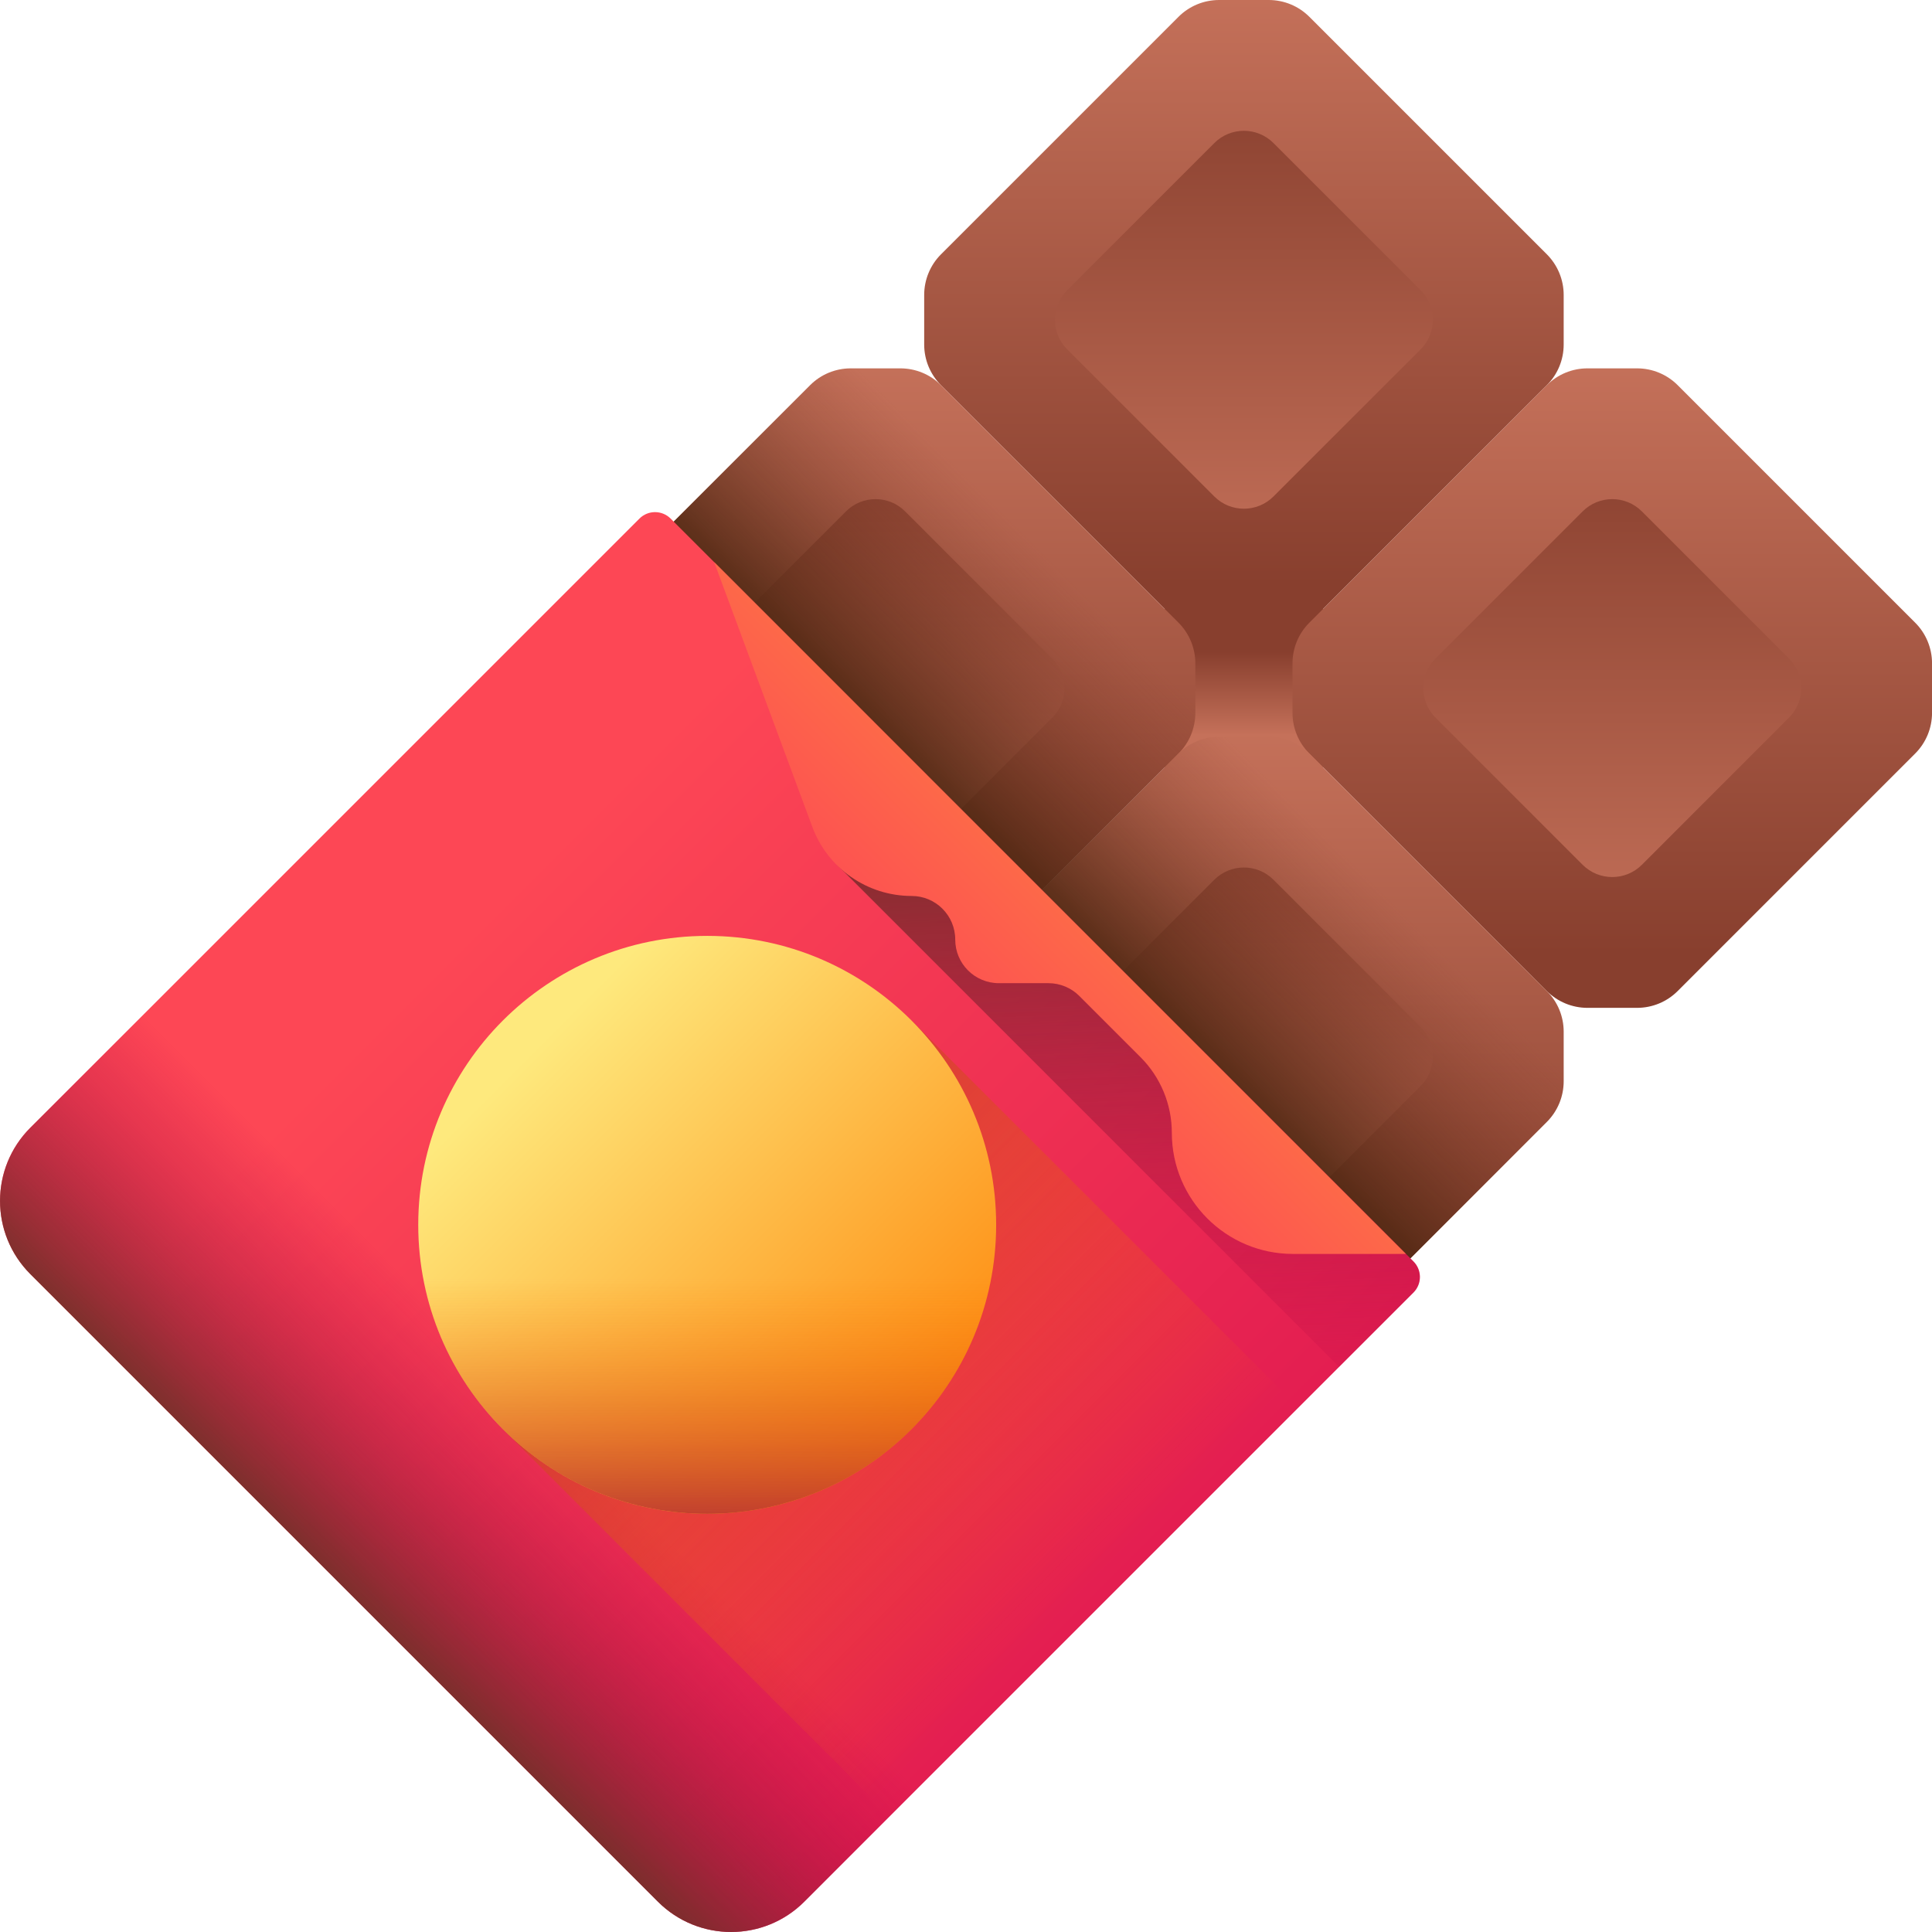 <svg width="56" height="56" viewBox="0 0 56 56" fill="none" xmlns="http://www.w3.org/2000/svg">
<g clip-path="url(#clip0_2_5091)">
<path d="M36.055 24.534L31.466 19.945L36.055 15.355L40.645 19.945L36.055 24.534Z" fill="url(#paint0_linear_2_5091)"/>
<path d="M36.775 0H35.337C34.895 0 34.472 0.175 34.16 0.487L27.275 7.372C26.963 7.684 26.788 8.108 26.788 8.549V9.987C26.788 10.429 26.963 10.852 27.275 11.164L34.16 18.049C34.472 18.361 34.895 18.537 35.337 18.537H36.775C37.216 18.537 37.64 18.361 37.952 18.049L44.837 11.164C45.149 10.852 45.324 10.429 45.324 9.987V8.549C45.324 8.108 45.149 7.685 44.837 7.372L37.952 0.487C37.64 0.175 37.216 0 36.775 0V0Z" fill="url(#paint1_linear_2_5091)"/>
<path d="M35.197 14.39L30.933 10.126C30.46 9.652 30.46 8.884 30.933 8.411L35.197 4.147C35.671 3.673 36.439 3.673 36.913 4.147L41.177 8.411C41.651 8.884 41.651 9.652 41.177 10.126L36.913 14.39C36.439 14.864 35.671 14.864 35.197 14.39V14.39Z" fill="url(#paint2_linear_2_5091)"/>
<path d="M47.452 10.677H46.013C45.572 10.677 45.149 10.852 44.836 11.164L37.952 18.049C37.639 18.361 37.464 18.785 37.464 19.226V20.664C37.464 21.106 37.639 21.529 37.952 21.841L44.836 28.726C45.148 29.038 45.572 29.213 46.013 29.213H47.452C47.893 29.213 48.316 29.038 48.628 28.726L55.513 21.841C55.825 21.529 56.001 21.105 56.001 20.664V19.226C56.001 18.785 55.825 18.361 55.513 18.049L48.628 11.164C48.316 10.852 47.893 10.677 47.452 10.677V10.677Z" fill="url(#paint3_linear_2_5091)"/>
<path d="M45.874 25.067L41.61 20.802C41.137 20.329 41.137 19.561 41.61 19.087L45.874 14.823C46.348 14.349 47.116 14.349 47.59 14.823L51.854 19.087C52.328 19.561 52.328 20.329 51.854 20.802L47.59 25.067C47.116 25.54 46.348 25.54 45.874 25.067V25.067Z" fill="url(#paint4_linear_2_5091)"/>
<path d="M26.098 10.677H24.66C24.218 10.677 23.795 10.852 23.483 11.164L16.598 18.049C16.286 18.361 16.111 18.785 16.111 19.226V20.664C16.111 21.106 16.286 21.529 16.598 21.841L23.483 28.726C23.795 29.038 24.218 29.213 24.66 29.213H26.098C26.539 29.213 26.963 29.038 27.275 28.726L34.16 21.841C34.472 21.529 34.647 21.105 34.647 20.664V19.226C34.647 18.785 34.472 18.361 34.16 18.049L27.275 11.164C26.963 10.852 26.539 10.677 26.098 10.677V10.677Z" fill="url(#paint5_linear_2_5091)"/>
<path d="M24.521 25.067L20.257 20.802C19.783 20.329 19.783 19.561 20.257 19.087L24.521 14.823C24.995 14.349 25.763 14.349 26.236 14.823L30.5 19.087C30.974 19.561 30.974 20.329 30.5 20.802L26.236 25.067C25.763 25.54 24.995 25.54 24.521 25.067V25.067Z" fill="url(#paint6_linear_2_5091)"/>
<path d="M36.775 21.354H35.337C34.895 21.354 34.472 21.529 34.16 21.841L27.275 28.726C26.963 29.038 26.788 29.461 26.788 29.903V31.341C26.788 31.782 26.963 32.206 27.275 32.518L34.16 39.403C34.472 39.715 34.895 39.89 35.337 39.89H36.775C37.216 39.89 37.64 39.715 37.952 39.403L44.837 32.518C45.149 32.206 45.324 31.782 45.324 31.341V29.903C45.324 29.461 45.149 29.038 44.837 28.726L37.952 21.841C37.64 21.529 37.216 21.354 36.775 21.354V21.354Z" fill="url(#paint7_linear_2_5091)"/>
<path d="M35.197 35.744L30.933 31.48C30.46 31.006 30.46 30.238 30.933 29.764L35.197 25.5C35.671 25.027 36.439 25.027 36.913 25.5L41.177 29.764C41.651 30.238 41.651 31.006 41.177 31.48L36.913 35.744C36.439 36.217 35.671 36.217 35.197 35.744V35.744Z" fill="url(#paint8_linear_2_5091)"/>
<path d="M44.837 28.726L37.952 21.841C37.639 21.529 37.216 21.354 36.775 21.354H35.337C34.895 21.354 34.472 21.529 34.16 21.841C34.472 21.529 34.647 21.106 34.647 20.664V19.226C34.647 18.785 34.472 18.361 34.16 18.049L27.275 11.164C26.963 10.852 26.539 10.677 26.098 10.677H24.66C24.218 10.677 23.795 10.852 23.483 11.164L16.598 18.049C16.286 18.361 16.111 18.785 16.111 19.226V20.664C16.111 21.106 16.286 21.529 16.598 21.841L23.483 28.726C23.795 29.038 24.218 29.213 24.66 29.213H26.098C26.539 29.213 26.963 29.038 27.275 28.726C26.963 29.038 26.787 29.462 26.787 29.903V31.341C26.787 31.782 26.963 32.206 27.275 32.518L34.16 39.403C34.472 39.715 34.895 39.89 35.337 39.89H36.775C37.216 39.89 37.639 39.715 37.952 39.403L44.837 32.518C45.149 32.206 45.324 31.782 45.324 31.341V29.903C45.324 29.462 45.149 29.038 44.837 28.726Z" fill="url(#paint9_linear_2_5091)"/>
<path d="M19.07 55.121L0.879 36.93C-0.292 35.758 -0.292 33.859 0.879 32.687L18.535 15.031C18.784 14.782 19.189 14.782 19.438 15.031L40.969 36.563C41.219 36.812 41.219 37.216 40.969 37.466L23.314 55.121C22.142 56.293 20.242 56.293 19.07 55.121V55.121Z" fill="url(#paint10_linear_2_5091)"/>
<path d="M26.873 22.466L24.268 25.072L38.816 39.62L40.97 37.465C41.219 37.216 41.219 36.812 40.97 36.562L26.873 22.466Z" fill="url(#paint11_linear_2_5091)"/>
<path d="M40.752 36.346L20.701 16.294L23.545 23.967C23.991 25.171 25.14 25.97 26.424 25.97C27.122 25.97 27.688 26.536 27.688 27.234C27.688 27.933 28.254 28.498 28.953 28.498H30.391C30.726 28.498 31.048 28.632 31.285 28.869L33.059 30.643C33.64 31.224 33.966 32.012 33.966 32.834C33.966 34.773 35.539 36.346 37.478 36.346H40.752V36.346Z" fill="url(#paint12_linear_2_5091)"/>
<path d="M6.169 27.397L0.879 32.687C-0.292 33.858 -0.292 35.758 0.879 36.93L19.07 55.121C20.242 56.293 22.142 56.293 23.314 55.121L28.603 49.831L6.169 27.397Z" fill="url(#paint13_linear_2_5091)"/>
<path d="M25.793 52.642L37.638 40.797L26.421 29.58L14.576 41.425L25.793 52.642Z" fill="url(#paint14_linear_2_5091)"/>
<path d="M20.499 43.878C25.124 43.878 28.874 40.128 28.874 35.502C28.874 30.876 25.124 27.127 20.499 27.127C15.873 27.127 12.123 30.876 12.123 35.502C12.123 40.128 15.873 43.878 20.499 43.878Z" fill="url(#paint15_linear_2_5091)"/>
<path d="M12.124 35.638C12.158 37.736 12.975 39.824 14.576 41.425C17.847 44.696 23.15 44.696 26.421 41.425C28.022 39.824 28.839 37.736 28.873 35.638H12.124Z" fill="url(#paint16_linear_2_5091)"/>
</g>
<defs>
<linearGradient id="paint0_linear_2_5091" x1="36.056" y1="21.308" x2="36.056" y2="18.895" gradientUnits="userSpaceOnUse">
<stop stop-color="#C5715A"/>
<stop offset="1" stop-color="#883F2E"/>
</linearGradient>
<linearGradient id="paint1_linear_2_5091" x1="36.057" y1="-0.307" x2="36.057" y2="16.972" gradientUnits="userSpaceOnUse">
<stop stop-color="#C5715A"/>
<stop offset="1" stop-color="#883F2E"/>
</linearGradient>
<linearGradient id="paint2_linear_2_5091" x1="36.056" y1="17.184" x2="36.056" y2="1.833" gradientUnits="userSpaceOnUse">
<stop stop-color="#C5715A"/>
<stop offset="1" stop-color="#883F2E"/>
</linearGradient>
<linearGradient id="paint3_linear_2_5091" x1="46.732" y1="10.368" x2="46.732" y2="27.647" gradientUnits="userSpaceOnUse">
<stop stop-color="#C5715A"/>
<stop offset="1" stop-color="#883F2E"/>
</linearGradient>
<linearGradient id="paint4_linear_2_5091" x1="46.732" y1="27.859" x2="46.732" y2="12.508" gradientUnits="userSpaceOnUse">
<stop stop-color="#C5715A"/>
<stop offset="1" stop-color="#883F2E"/>
</linearGradient>
<linearGradient id="paint5_linear_2_5091" x1="25.381" y1="10.368" x2="25.381" y2="27.647" gradientUnits="userSpaceOnUse">
<stop stop-color="#C5715A"/>
<stop offset="1" stop-color="#883F2E"/>
</linearGradient>
<linearGradient id="paint6_linear_2_5091" x1="25.381" y1="27.859" x2="25.381" y2="12.508" gradientUnits="userSpaceOnUse">
<stop stop-color="#C5715A"/>
<stop offset="1" stop-color="#883F2E"/>
</linearGradient>
<linearGradient id="paint7_linear_2_5091" x1="36.057" y1="21.044" x2="36.057" y2="38.322" gradientUnits="userSpaceOnUse">
<stop stop-color="#C5715A"/>
<stop offset="1" stop-color="#883F2E"/>
</linearGradient>
<linearGradient id="paint8_linear_2_5091" x1="36.056" y1="38.534" x2="36.056" y2="23.184" gradientUnits="userSpaceOnUse">
<stop stop-color="#C5715A"/>
<stop offset="1" stop-color="#883F2E"/>
</linearGradient>
<linearGradient id="paint9_linear_2_5091" x1="35.111" y1="20.89" x2="29.293" y2="26.708" gradientUnits="userSpaceOnUse">
<stop stop-color="#883F2E" stop-opacity="0"/>
<stop offset="1" stop-color="#42210B"/>
</linearGradient>
<linearGradient id="paint10_linear_2_5091" x1="12.335" y1="28.157" x2="44.209" y2="60.031" gradientUnits="userSpaceOnUse">
<stop stop-color="#FD4755"/>
<stop offset="1" stop-color="#D2024E"/>
</linearGradient>
<linearGradient id="paint11_linear_2_5091" x1="33.184" y1="42.718" x2="32.361" y2="22.349" gradientUnits="userSpaceOnUse">
<stop stop-color="#C00148" stop-opacity="0"/>
<stop offset="0.311" stop-color="#AA0E3F" stop-opacity="0.311"/>
<stop offset="0.958" stop-color="#713028" stop-opacity="0.958"/>
<stop offset="1" stop-color="#6D3326"/>
</linearGradient>
<linearGradient id="paint12_linear_2_5091" x1="36.576" y1="20.471" x2="26.541" y2="30.506" gradientUnits="userSpaceOnUse">
<stop stop-color="#FE9738"/>
<stop offset="1" stop-color="#FD4755"/>
</linearGradient>
<linearGradient id="paint13_linear_2_5091" x1="15.373" y1="40.627" x2="9.553" y2="46.447" gradientUnits="userSpaceOnUse">
<stop stop-color="#C00148" stop-opacity="0"/>
<stop offset="0.311" stop-color="#AA0E3F" stop-opacity="0.311"/>
<stop offset="0.958" stop-color="#713028" stop-opacity="0.958"/>
<stop offset="1" stop-color="#6D3326"/>
</linearGradient>
<linearGradient id="paint14_linear_2_5091" x1="31.296" y1="46.3" x2="14.602" y2="29.607" gradientUnits="userSpaceOnUse">
<stop stop-color="#FE7701" stop-opacity="0"/>
<stop offset="0.398" stop-color="#E05915" stop-opacity="0.398"/>
<stop offset="1" stop-color="#AC2538"/>
</linearGradient>
<linearGradient id="paint15_linear_2_5091" x1="15.439" y1="30.442" x2="27.426" y2="42.429" gradientUnits="userSpaceOnUse">
<stop stop-color="#FEE97D"/>
<stop offset="1" stop-color="#FE860A"/>
</linearGradient>
<linearGradient id="paint16_linear_2_5091" x1="20.499" y1="37.064" x2="20.499" y2="45.016" gradientUnits="userSpaceOnUse">
<stop stop-color="#FE7701" stop-opacity="0"/>
<stop offset="0.398" stop-color="#E05915" stop-opacity="0.398"/>
<stop offset="1" stop-color="#AC2538"/>
</linearGradient>
<clipPath id="clip0_2_5091">
<rect width="56" height="56" fill="white"/>
</clipPath>
</defs>
</svg>

